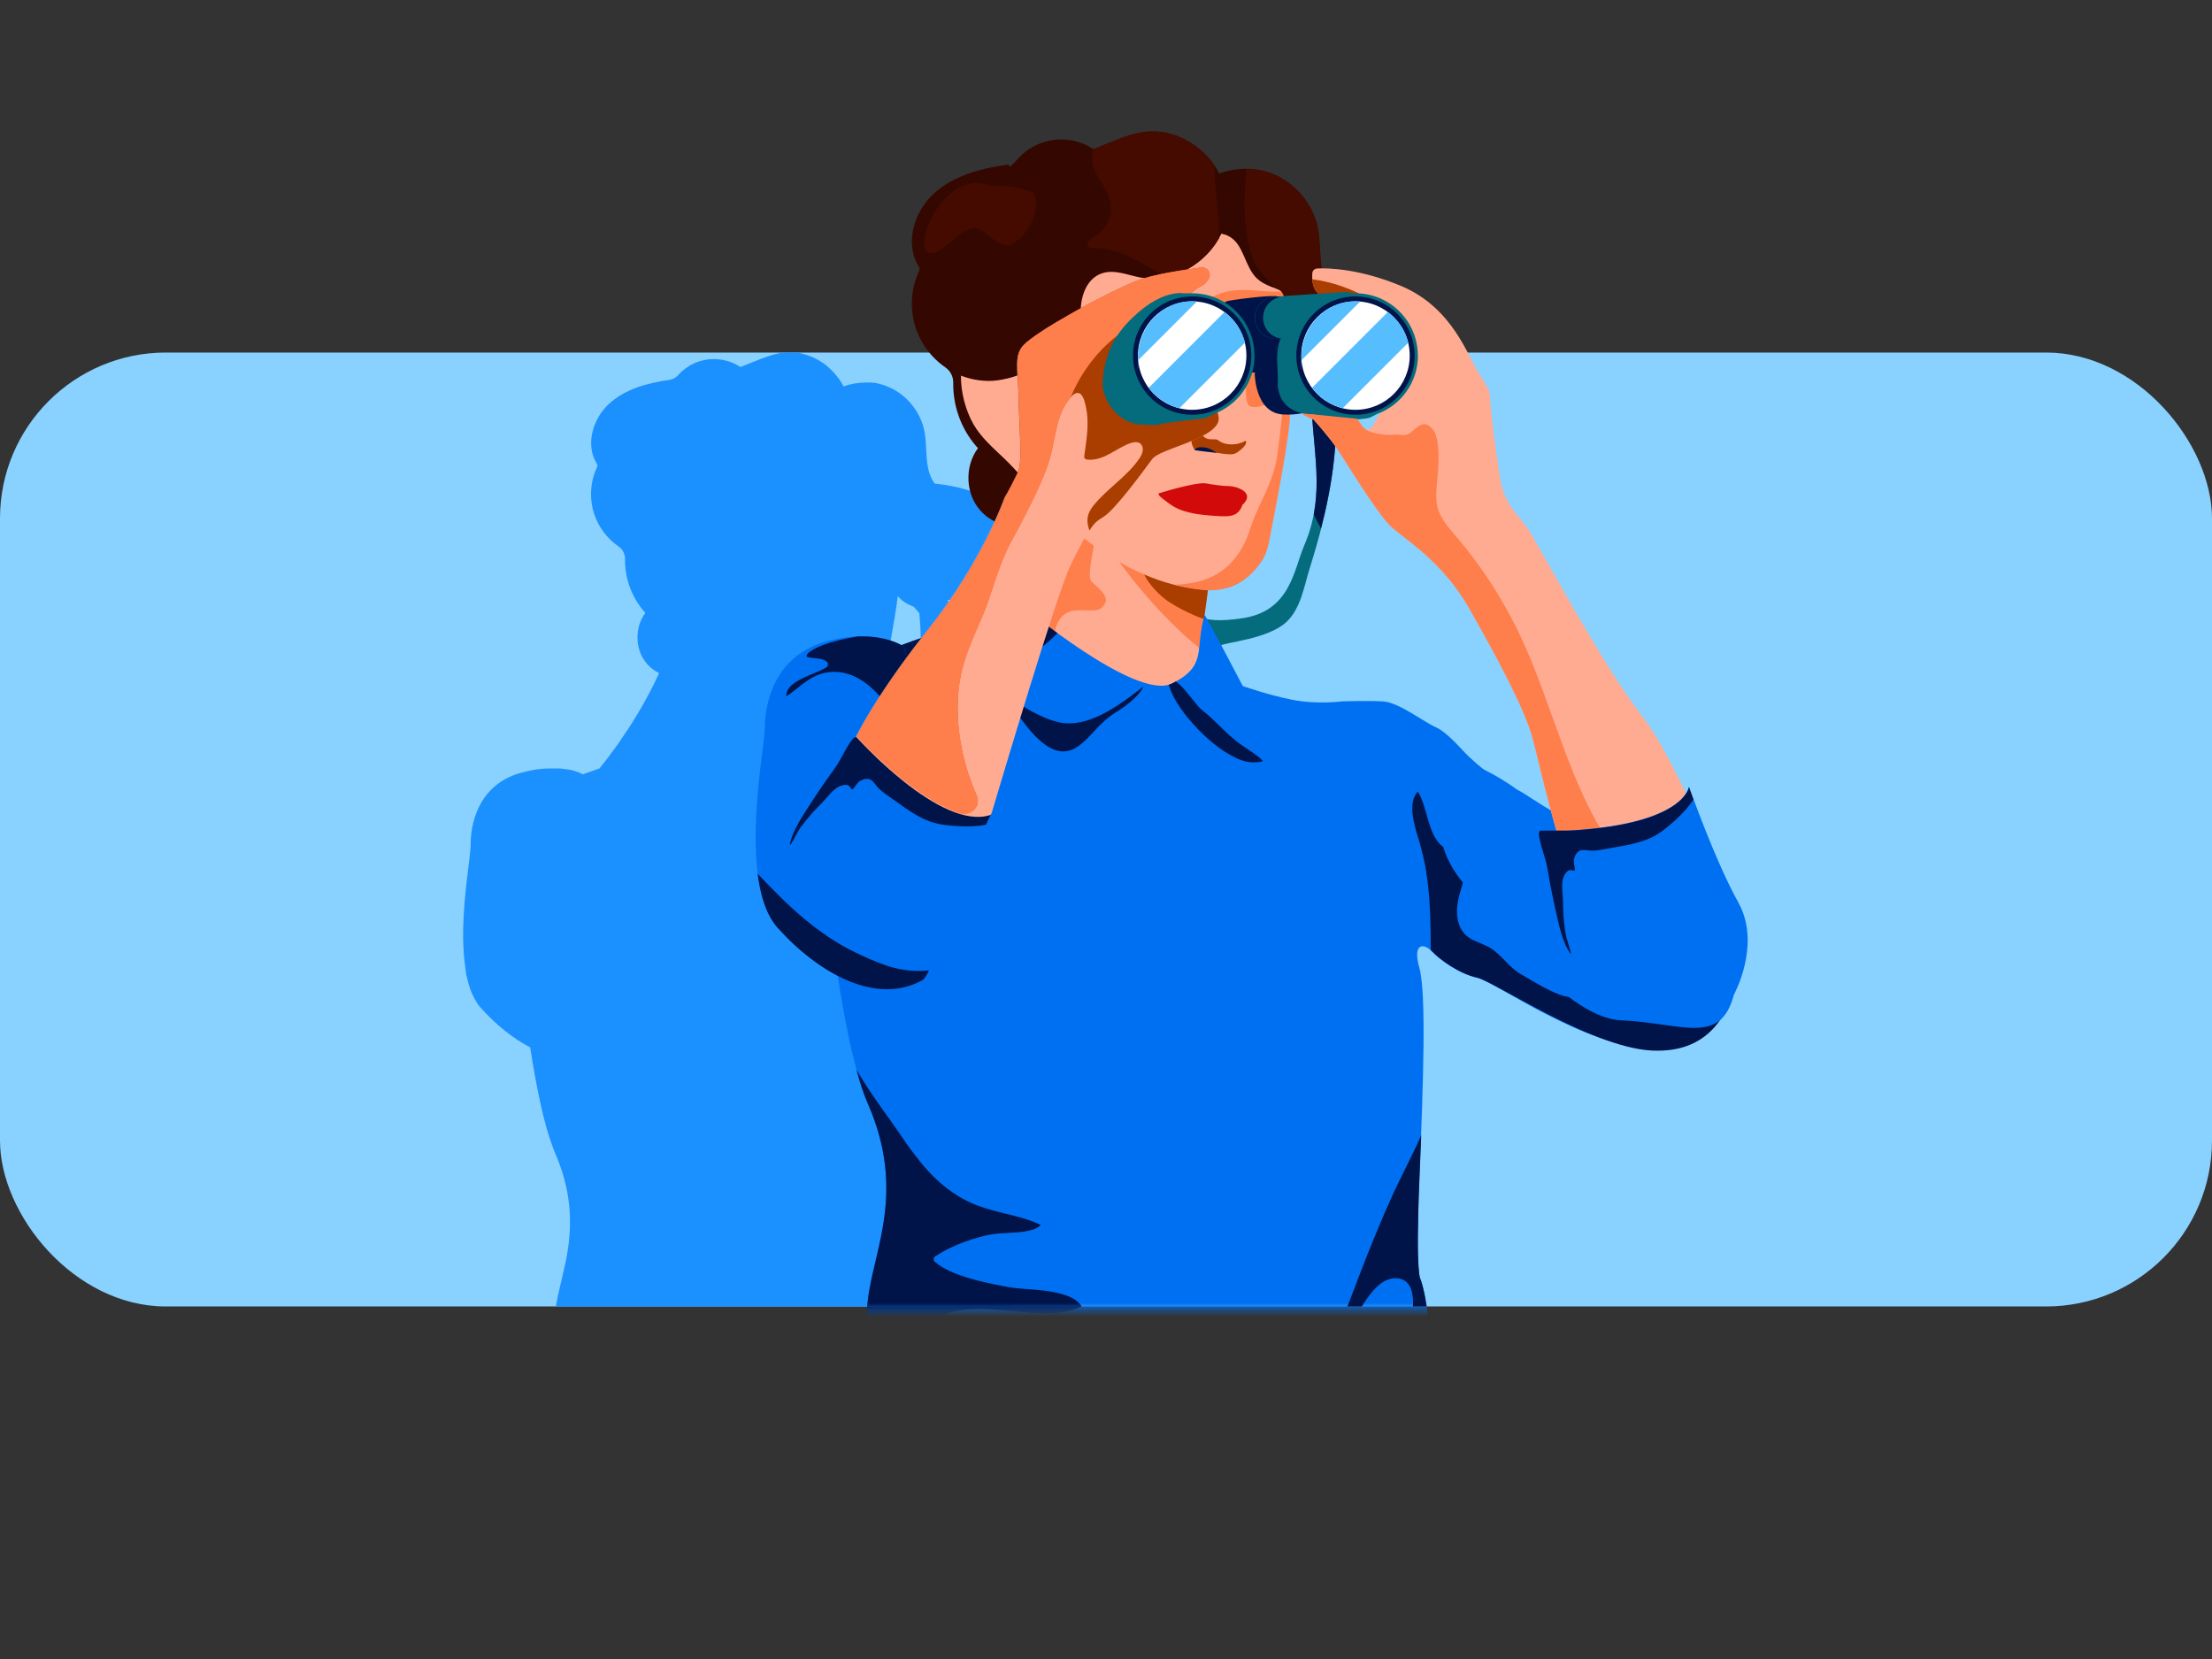 <svg width="320" height="240" viewBox="0 0 320 240" fill="none" xmlns="http://www.w3.org/2000/svg">
<rect x="0" y="0" width="320" height="240" fill="#333333" stroke="none"/>
<rect y="51" width="320" height="138" rx="24" fill="#89D1FF"/>
<path fill-rule="evenodd" clip-rule="evenodd" d="M146.766 189H80.416C80.486 188.574 80.571 188.141 80.665 187.703C80.696 187.563 80.728 187.408 80.759 187.252L80.759 187.252C80.823 186.941 80.897 186.624 80.974 186.303C81.027 186.077 81.081 185.849 81.132 185.618C81.148 185.54 81.167 185.463 81.186 185.385C81.206 185.307 81.225 185.229 81.241 185.151C81.272 185.105 81.272 185.058 81.272 185.011C81.288 184.934 81.307 184.852 81.326 184.77C81.346 184.689 81.365 184.607 81.381 184.529C81.397 184.451 81.416 184.374 81.435 184.296C81.455 184.218 81.474 184.14 81.49 184.062C81.552 183.798 81.614 183.519 81.676 183.239L81.677 183.238L81.677 183.238C81.739 182.973 81.801 182.709 81.848 182.445C81.957 181.916 82.066 181.371 82.143 180.811L82.237 180.111C82.242 180.067 82.249 180.025 82.257 179.984C82.27 179.908 82.283 179.834 82.283 179.753C82.377 178.913 82.454 178.042 82.454 177.155C82.47 176.253 82.439 175.335 82.346 174.37C82.252 173.561 82.128 172.706 81.941 171.834C81.599 170.232 81.07 168.536 80.276 166.747C80.237 166.668 80.204 166.589 80.169 166.507C80.149 166.459 80.128 166.41 80.105 166.358V166.296C80.043 166.156 79.981 166.016 79.934 165.876V165.845C78.658 162.5 77.6 157.288 76.698 151.516C74.131 150.194 71.673 148.156 69.588 145.838L69.355 145.558C69.34 145.542 69.328 145.527 69.316 145.511C69.305 145.496 69.293 145.48 69.277 145.465C69.233 145.42 69.197 145.369 69.163 145.32C69.149 145.3 69.135 145.28 69.122 145.262C69.106 145.239 69.094 145.22 69.083 145.2C69.071 145.181 69.059 145.161 69.044 145.138C69.013 145.06 68.966 144.998 68.919 144.936L68.919 144.936C68.901 144.917 68.888 144.892 68.873 144.865C68.864 144.848 68.854 144.83 68.842 144.811C68.795 144.749 68.748 144.671 68.717 144.609C68.702 144.586 68.69 144.562 68.678 144.539C68.667 144.516 68.655 144.492 68.639 144.469C68.624 144.43 68.605 144.395 68.585 144.36C68.566 144.325 68.546 144.29 68.531 144.251C68.524 144.232 68.513 144.214 68.502 144.195C68.485 144.167 68.468 144.139 68.468 144.111C68.453 144.072 68.433 144.033 68.414 143.994C68.394 143.955 68.375 143.917 68.359 143.878C68.328 143.847 68.297 143.8 68.297 143.753C68.282 143.707 68.262 143.664 68.243 143.621C68.223 143.578 68.204 143.535 68.188 143.489C68.185 143.481 68.18 143.473 68.175 143.465C68.16 143.436 68.142 143.404 68.142 143.38C68.118 143.318 68.095 143.259 68.072 143.201C68.048 143.143 68.025 143.084 68.002 143.022V142.991C67.908 142.726 67.815 142.446 67.737 142.166V142.089C67.706 141.98 67.675 141.871 67.644 141.746C67.613 141.715 67.613 141.669 67.613 141.637C67.597 141.583 67.585 141.529 67.574 141.474C67.562 141.42 67.55 141.365 67.535 141.311C67.504 141.28 67.504 141.233 67.504 141.202C67.497 141.18 67.49 141.157 67.483 141.133C67.456 141.043 67.426 140.946 67.426 140.86V140.751C67.42 140.7 67.408 140.652 67.397 140.604C67.38 140.535 67.364 140.466 67.364 140.393V140.299C67.358 140.252 67.347 140.204 67.337 140.156C67.319 140.077 67.302 139.997 67.302 139.911V139.848C66.594 134.974 67.292 129.275 67.756 125.491C67.945 123.949 68.095 122.725 68.095 122.004C68.095 119.515 68.997 113.696 75.142 111.861C76.745 111.394 78.161 111.176 79.374 111.176H81.085C81.148 111.207 81.21 111.207 81.272 111.207H81.35C81.41 111.214 81.465 111.226 81.518 111.238C81.587 111.254 81.653 111.269 81.723 111.269H81.832C81.894 111.3 81.941 111.3 82.003 111.3H82.097C82.128 111.3 82.155 111.308 82.182 111.316C82.209 111.324 82.237 111.332 82.268 111.332H82.314C82.423 111.347 82.532 111.378 82.641 111.409H82.719C82.734 111.415 82.75 111.422 82.766 111.428C82.797 111.442 82.828 111.456 82.859 111.456C82.89 111.487 82.906 111.487 82.937 111.487C82.952 111.492 82.968 111.499 82.983 111.506C83.014 111.52 83.046 111.534 83.077 111.534H83.123C83.162 111.549 83.205 111.565 83.248 111.581C83.291 111.596 83.333 111.612 83.372 111.627H83.435C83.442 111.631 83.45 111.635 83.459 111.64C83.487 111.656 83.52 111.674 83.543 111.674C83.559 111.705 83.606 111.705 83.606 111.705C83.626 111.712 83.644 111.722 83.659 111.73C83.68 111.742 83.697 111.752 83.715 111.752H83.761C83.787 111.765 83.813 111.775 83.838 111.785C83.873 111.798 83.905 111.811 83.932 111.829C83.963 111.861 83.963 111.861 83.995 111.861C84.01 111.861 84.022 111.868 84.034 111.876C84.045 111.884 84.057 111.892 84.072 111.892C84.103 111.923 84.135 111.923 84.135 111.923C84.15 111.954 84.197 111.954 84.197 111.954C84.228 111.985 84.228 111.985 84.259 111.985C84.29 111.985 84.337 112.016 84.337 112.016C84.966 111.782 85.606 111.557 86.24 111.334C86.404 111.276 86.569 111.218 86.733 111.16C86.982 110.849 87.231 110.538 87.48 110.211C87.581 110.079 87.682 109.951 87.783 109.823C87.884 109.694 87.985 109.566 88.086 109.434C88.108 109.391 88.137 109.355 88.168 109.317C88.182 109.3 88.196 109.282 88.211 109.262V109.231C88.281 109.138 88.355 109.041 88.428 108.944C88.502 108.846 88.576 108.749 88.646 108.656C88.693 108.609 88.724 108.562 88.755 108.516C88.771 108.485 88.802 108.453 88.802 108.453C88.872 108.36 88.942 108.263 89.012 108.166C89.082 108.068 89.152 107.971 89.222 107.878C89.237 107.855 89.257 107.827 89.276 107.8C89.296 107.773 89.315 107.746 89.331 107.722C89.486 107.52 89.626 107.318 89.766 107.116C89.773 107.103 89.784 107.091 89.795 107.078C89.812 107.06 89.829 107.041 89.829 107.022V106.991C89.899 106.882 89.973 106.777 90.046 106.672C90.12 106.567 90.194 106.462 90.264 106.353C90.27 106.341 90.279 106.331 90.287 106.322C90.299 106.307 90.311 106.294 90.311 106.275C90.466 106.058 90.622 105.824 90.762 105.606C90.793 105.606 90.793 105.575 90.793 105.575C90.871 105.459 90.945 105.342 91.019 105.225C91.093 105.109 91.167 104.992 91.244 104.875C91.305 104.778 91.366 104.683 91.426 104.59C91.519 104.444 91.61 104.302 91.695 104.16C91.797 103.996 91.898 103.829 91.999 103.662C92.1 103.495 92.201 103.327 92.302 103.164C92.38 103.008 92.473 102.853 92.567 102.697C92.582 102.682 92.613 102.635 92.613 102.635C92.987 101.997 93.329 101.39 93.64 100.799C94.356 99.492 94.916 98.326 95.352 97.377C94.543 96.972 93.827 96.381 93.298 95.65C91.836 93.627 91.867 90.656 93.36 88.665C91.711 86.86 90.669 84.48 90.466 82.022C90.42 81.632 90.42 81.555 90.42 80.839C90.42 80.124 90.078 79.454 89.486 79.05C87.075 77.385 85.504 74.616 85.504 71.474C85.504 70.089 85.815 68.782 86.359 67.615C86.453 67.429 86.437 67.226 86.328 67.055C84.648 64.348 85.753 60.583 88.102 58.421C90.451 56.258 93.702 55.403 96.861 54.952C97.312 54.874 97.747 54.672 98.058 54.314C99.334 52.867 101.201 51.949 103.286 51.949C104.702 51.949 106.008 52.369 107.113 53.1C107.657 52.897 108.193 52.677 108.727 52.458C109.216 52.257 109.703 52.057 110.193 51.871C110.291 51.847 110.379 51.813 110.472 51.777C110.498 51.767 110.524 51.757 110.551 51.747C110.582 51.716 110.598 51.716 110.629 51.716C110.683 51.7 110.734 51.681 110.784 51.661C110.835 51.642 110.886 51.622 110.94 51.607C110.971 51.576 111.018 51.576 111.049 51.576L111.329 51.482C111.345 51.477 111.36 51.47 111.376 51.463C111.407 51.449 111.438 51.436 111.469 51.436C111.483 51.43 111.498 51.424 111.513 51.417C111.58 51.389 111.654 51.358 111.718 51.358C111.741 51.352 111.761 51.344 111.782 51.337C111.816 51.324 111.85 51.311 111.889 51.311C111.9 51.307 111.911 51.302 111.922 51.298C111.985 51.272 112.04 51.249 112.107 51.249C112.125 51.244 112.144 51.239 112.164 51.233C112.213 51.218 112.265 51.202 112.309 51.202C112.33 51.197 112.351 51.19 112.371 51.183C112.413 51.169 112.454 51.156 112.496 51.156C112.529 51.15 112.56 51.142 112.591 51.135C112.647 51.122 112.7 51.109 112.76 51.109C112.807 51.078 112.854 51.078 112.9 51.078C112.949 51.072 112.996 51.065 113.043 51.058C113.129 51.044 113.214 51.031 113.305 51.031C113.398 51 113.507 51 113.616 51H115.343C115.405 51.031 115.467 51.031 115.529 51.031C115.561 51.062 115.607 51.062 115.654 51.062C115.675 51.067 115.695 51.074 115.716 51.081C115.758 51.095 115.799 51.109 115.841 51.109C115.887 51.14 115.918 51.14 115.965 51.14C116.012 51.154 116.056 51.164 116.099 51.174C116.155 51.188 116.208 51.2 116.261 51.218C116.276 51.223 116.292 51.23 116.307 51.237C116.338 51.251 116.37 51.264 116.401 51.264C116.463 51.28 116.51 51.296 116.556 51.311C116.569 51.315 116.583 51.321 116.598 51.327C116.636 51.342 116.678 51.358 116.712 51.358C116.727 51.363 116.743 51.37 116.759 51.377C116.79 51.391 116.821 51.404 116.852 51.404C116.878 51.411 116.901 51.423 116.924 51.434C116.956 51.451 116.987 51.467 117.023 51.467C117.041 51.473 117.056 51.481 117.071 51.488C117.095 51.501 117.118 51.513 117.147 51.513C117.173 51.52 117.197 51.532 117.219 51.543C117.251 51.56 117.282 51.576 117.319 51.576C117.337 51.582 117.355 51.59 117.373 51.598C117.4 51.611 117.424 51.622 117.443 51.622C117.474 51.638 117.501 51.65 117.529 51.661C117.556 51.673 117.583 51.684 117.614 51.7C117.661 51.716 117.661 51.716 117.723 51.747L117.723 51.747L117.91 51.84C117.925 51.856 117.956 51.887 117.988 51.887C118.065 51.933 118.128 51.965 118.19 51.996H118.221C118.563 52.182 118.874 52.385 119.185 52.602C119.224 52.626 119.259 52.653 119.294 52.68C119.329 52.707 119.364 52.735 119.403 52.758L119.434 52.789C119.453 52.803 119.472 52.816 119.492 52.83C119.541 52.864 119.593 52.901 119.637 52.945L119.668 52.976C119.692 53 119.719 53.022 119.746 53.045C119.789 53.079 119.832 53.115 119.87 53.163C119.901 53.194 119.936 53.225 119.971 53.256C120.006 53.287 120.041 53.318 120.072 53.349C120.586 53.831 121.037 54.345 121.441 54.92C121.659 55.232 121.861 55.558 122.032 55.901C123.059 55.527 124.164 55.34 125.253 55.34H126.046C126.14 55.372 126.217 55.372 126.311 55.372H126.435C126.474 55.372 126.513 55.379 126.552 55.387C126.591 55.395 126.63 55.403 126.669 55.403C126.715 55.434 126.762 55.434 126.809 55.434C126.837 55.44 126.863 55.447 126.888 55.455C126.933 55.468 126.977 55.48 127.026 55.48C127.049 55.486 127.07 55.494 127.09 55.502C127.125 55.515 127.158 55.527 127.198 55.527C127.218 55.532 127.239 55.539 127.26 55.546C127.301 55.56 127.343 55.574 127.384 55.574C127.416 55.58 127.446 55.592 127.475 55.604C127.516 55.62 127.556 55.636 127.602 55.636C127.618 55.641 127.633 55.648 127.649 55.655C127.68 55.669 127.711 55.683 127.742 55.683C127.804 55.706 127.863 55.726 127.921 55.745C127.979 55.764 128.038 55.784 128.1 55.807C130.962 56.834 133.187 59.463 133.747 62.466C133.898 63.285 133.943 64.151 133.988 65.015C134.083 66.826 134.177 68.627 135.241 69.965C137.123 70.136 139.83 70.633 143.019 71.971C143.027 71.975 143.035 71.98 143.044 71.984C143.072 72 143.105 72.018 143.128 72.018H143.175C146.893 72.22 149.958 75.145 150.347 78.832C150.748 79.535 151.082 80.198 151.376 80.779C151.686 81.394 151.95 81.918 152.198 82.302C153.49 84.293 153.49 84.557 153.49 84.557C153.692 87.591 154.236 91.418 154.734 94.716C155.1 97.14 156.121 98.379 157.112 99.582C157.47 100.016 157.824 100.445 158.141 100.924C158.482 101.431 159.329 102.928 160.472 104.95C163.395 110.12 168.257 118.719 171.567 122.969C176.188 128.88 181.897 143.987 182.893 147.098C183.749 149.743 184.682 153.632 181.197 156.588C181.104 156.681 181.011 156.759 180.902 156.837C180.847 156.876 180.797 156.915 180.746 156.954C180.696 156.993 180.645 157.031 180.591 157.07H180.559C180.505 157.109 180.451 157.144 180.396 157.179C180.342 157.214 180.287 157.249 180.233 157.288C180.202 157.319 180.171 157.319 180.171 157.319C180.062 157.397 179.953 157.459 179.844 157.522H179.813C179.75 157.553 179.692 157.588 179.634 157.623C179.575 157.658 179.517 157.693 179.455 157.724L179.688 158.019L179.657 158.237C179.642 158.253 179.61 158.284 179.579 158.284L179.579 158.284C179.533 158.315 179.486 158.346 179.424 158.377C179.439 158.626 179.439 158.859 179.393 159.077V159.155V159.217V159.28C179.362 159.295 179.362 159.342 179.362 159.342C179.33 159.373 179.33 159.404 179.33 159.404C179.299 159.435 179.299 159.466 179.299 159.466C179.299 159.497 179.268 159.528 179.268 159.528L179.222 159.575L179.175 159.622L179.128 159.668C178.957 159.84 178.693 159.98 178.319 160.104C178.272 160.135 178.241 160.135 178.195 160.135C178.148 160.166 178.117 160.166 178.07 160.166H178.039C177.992 160.197 177.961 160.197 177.915 160.197H177.884C177.837 160.229 177.806 160.229 177.759 160.229H177.728C177.697 160.26 177.65 160.26 177.604 160.26H175.317C175.037 160.291 174.741 160.291 174.414 160.291C169.305 160.369 161.771 156.233 157.037 153.635C156.135 153.14 155.334 152.7 154.672 152.356C154.641 152.341 154.606 152.321 154.571 152.302C154.536 152.283 154.501 152.263 154.47 152.248C154.446 152.232 154.419 152.22 154.392 152.209C154.365 152.197 154.337 152.185 154.314 152.17C154.299 152.139 154.267 152.139 154.267 152.139C154.244 152.123 154.217 152.111 154.19 152.1C154.162 152.088 154.135 152.076 154.112 152.061H154.065C154.055 152.054 154.046 152.048 154.038 152.042C154.005 152.018 153.978 151.999 153.941 151.999C153.925 151.968 153.878 151.968 153.878 151.968C153.847 151.936 153.832 151.936 153.801 151.936C153.77 151.921 153.723 151.89 153.692 151.89H153.661C153.63 151.859 153.583 151.828 153.536 151.828H153.505C153.487 151.821 153.468 151.813 153.451 151.805C153.424 151.792 153.399 151.781 153.381 151.781C153.363 151.775 153.348 151.767 153.333 151.759C153.308 151.746 153.285 151.734 153.256 151.734H153.225C153.212 151.729 153.199 151.723 153.186 151.718C153.126 151.693 153.074 151.672 153.023 151.672C152.587 151.579 152.136 151.423 151.685 151.236C151.452 151.143 151.218 151.034 151 150.925C150.938 150.894 150.872 150.859 150.806 150.824C150.74 150.789 150.674 150.754 150.611 150.723L150.611 150.723C150.238 150.505 149.865 150.287 149.522 150.054L149.196 149.821C148.542 149.354 148.013 148.887 147.671 148.529C147.639 148.487 147.601 148.452 147.564 148.419C147.547 148.404 147.531 148.389 147.516 148.374C146.613 147.565 145.384 147.611 146.178 150.458C146.909 153.119 146.722 161.598 146.333 171.601V171.663C146.328 171.803 146.321 171.943 146.314 172.083C146.3 172.363 146.286 172.643 146.286 172.923V172.986C146.281 173.12 146.274 173.255 146.267 173.39C146.254 173.66 146.24 173.929 146.24 174.199V174.37C146.235 174.505 146.228 174.64 146.221 174.775C146.207 175.044 146.193 175.314 146.193 175.584V175.63C146.115 177.653 146.069 179.317 146.038 180.702V183.02C146.053 187.407 146.38 187.516 146.38 187.516C146.393 187.555 146.403 187.591 146.413 187.626C146.427 187.674 146.439 187.72 146.458 187.765V187.812C146.464 187.836 146.474 187.861 146.485 187.888C146.502 187.931 146.52 187.976 146.52 188.014V188.092C146.524 188.103 146.528 188.115 146.533 188.127C146.548 188.168 146.567 188.215 146.567 188.263C146.598 188.294 146.598 188.325 146.598 188.356C146.603 188.379 146.611 188.4 146.619 188.42C146.632 188.455 146.644 188.488 146.644 188.527C146.675 188.559 146.675 188.605 146.675 188.636C146.681 188.659 146.689 188.68 146.697 188.7C146.71 188.735 146.722 188.768 146.722 188.807C146.753 188.854 146.753 188.885 146.753 188.932C146.753 188.952 146.759 188.976 146.766 189ZM139.239 89.365C139.535 89.551 139.815 89.567 140.064 89.489H140.095L140.25 89.52C140.468 89.458 140.67 89.302 140.872 89.131C140.904 89.1 140.95 89.053 140.95 88.96V87.7V87.249C139.869 87.209 138.642 87.024 137.583 86.865C137.393 86.836 137.208 86.808 137.03 86.782C137.152 86.923 137.269 87.064 137.38 87.199C137.452 87.286 137.522 87.371 137.59 87.451C137.653 87.535 137.715 87.612 137.775 87.686C137.849 87.777 137.919 87.863 137.979 87.949C138.29 88.353 138.477 88.618 138.477 88.618C138.492 88.641 138.512 88.665 138.531 88.688C138.551 88.711 138.57 88.734 138.586 88.758C138.617 88.758 138.617 88.789 138.617 88.789C138.632 88.82 138.663 88.851 138.694 88.882L138.726 88.913L138.726 88.914C138.803 88.991 138.881 89.069 138.943 89.147C138.959 89.162 138.974 89.174 138.99 89.186C139.006 89.197 139.021 89.209 139.037 89.225C139.068 89.248 139.103 89.271 139.138 89.294C139.173 89.318 139.208 89.341 139.239 89.365ZM120.243 108.298C120.321 108.407 120.415 108.562 120.523 108.765L120.352 108.796L120.15 108.765C120.835 108.874 121.892 109.029 124.319 108.671C129.007 108 130.125 104.646 131.059 101.845C131.272 101.206 131.475 100.596 131.709 100.052C132.269 98.761 132.627 97.517 132.86 96.303C133.358 93.705 133.218 91.247 133 88.696C132.518 88.151 132.176 87.762 132.176 87.762C132.176 87.762 130.729 87.295 129.873 86.237C129.671 87.98 129.267 90.36 128.816 92.849C128.784 92.912 128.784 92.974 128.784 93.036C128.753 93.192 128.726 93.343 128.699 93.495C128.672 93.647 128.644 93.798 128.613 93.954C128.582 94.016 128.582 94.078 128.582 94.141V94.141C128.551 94.288 128.524 94.436 128.497 94.584C128.469 94.732 128.442 94.88 128.411 95.028C128.411 95.059 128.403 95.09 128.395 95.121C128.388 95.152 128.38 95.183 128.38 95.214C128.349 95.362 128.322 95.514 128.294 95.665C128.267 95.817 128.24 95.969 128.209 96.117C128.17 96.303 128.135 96.494 128.1 96.684C128.065 96.875 128.03 97.066 127.991 97.252L127.898 97.766C127.813 98.181 127.733 98.586 127.656 98.979C127.606 99.233 127.558 99.482 127.509 99.726C127.502 99.766 127.49 99.805 127.478 99.844C127.462 99.896 127.446 99.946 127.446 99.99V100.068C127.441 100.091 127.433 100.112 127.425 100.132C127.412 100.167 127.4 100.2 127.4 100.239C127.369 100.255 127.369 100.286 127.369 100.317V100.395C127.338 100.426 127.338 100.457 127.338 100.488C127.306 100.519 127.306 100.535 127.306 100.566V100.613C127.3 100.637 127.29 100.658 127.279 100.68C127.262 100.715 127.244 100.751 127.244 100.799L127.151 101.033V101.064L127.058 101.25V101.297C127.052 101.307 127.045 101.318 127.039 101.328C127.025 101.349 127.011 101.37 127.011 101.39L126.964 101.484V101.515C126.762 101.888 126.513 102.231 126.249 102.542C126.202 102.588 126.159 102.635 126.116 102.682C126.074 102.728 126.031 102.775 125.984 102.822C125.891 102.915 125.797 103.008 125.704 103.086C125.688 103.102 125.669 103.117 125.65 103.133C125.63 103.148 125.611 103.164 125.595 103.18C124.055 104.953 122.032 105.249 121.021 105.28H120.85C120.695 105.311 120.617 105.311 120.617 105.311H120.368V105.466V105.7V105.887V106.431C120.368 106.478 120.36 106.528 120.352 106.579C120.344 106.629 120.337 106.68 120.337 106.727V107.458C120.306 107.66 120.274 107.878 120.243 108.096V108.298ZM130.678 118.325C127.795 117.748 124.817 116.683 124.817 116.683C124.817 116.683 123.479 114.163 122.235 111.845C122.33 111.745 122.843 111.643 123.576 111.496C125.354 111.14 128.429 110.526 129.982 109.06C131.339 107.789 131.855 105.892 132.36 104.036C132.491 103.552 132.622 103.071 132.767 102.604C133.249 101.064 133.701 99.508 134.105 97.937C134.276 97.283 134.432 96.63 134.587 95.977V95.93C134.727 95.292 134.867 94.654 134.992 94.001V93.907C135.116 93.269 135.225 92.647 135.319 92.009V91.885C135.35 91.698 135.381 91.496 135.396 91.309C135.44 91.377 135.49 91.455 135.547 91.543C135.634 91.675 135.735 91.831 135.847 92.009L135.89 92.075C136.021 92.28 136.176 92.519 136.33 92.772L136.516 93.052C136.585 93.16 136.656 93.27 136.727 93.384C137.11 93.987 137.536 94.657 137.994 95.339C138.033 95.393 138.072 95.451 138.111 95.51C138.15 95.568 138.189 95.626 138.228 95.681L138.694 96.381C138.85 96.614 139.006 96.848 139.161 97.066C140.095 98.419 140.981 99.648 141.588 100.239C142.037 100.688 142.716 101.213 143.534 101.846L143.548 101.857C143.652 101.935 143.756 102.018 143.863 102.103C143.948 102.17 144.034 102.239 144.124 102.308C144.192 102.363 144.261 102.419 144.331 102.475C144.675 102.752 145.037 103.043 145.4 103.366C145.493 103.452 145.59 103.537 145.687 103.623C145.785 103.708 145.882 103.794 145.975 103.88L146.022 103.926C146.349 104.222 146.691 104.549 147.018 104.875C148.387 106.26 149.818 107.987 151.063 110.196C152.681 113.043 154.252 115.905 155.559 118.488C156.943 121.242 158.032 123.684 158.546 125.489C158.762 126.24 159.005 127.256 159.293 128.461C159.441 129.078 159.601 129.745 159.775 130.452C159.184 130.078 158.592 129.689 158.017 129.285C158.017 129.285 156.57 129.472 155.885 128.616C155.216 127.745 152.214 125.816 152.214 125.816C152.214 125.816 149.32 122.237 147.764 121.568C147.249 121.344 146.58 120.934 145.846 120.483C144.386 119.588 142.669 118.535 141.386 118.472C139.457 118.379 136.548 118.472 136.548 118.472C136.548 118.472 133.545 118.861 130.651 118.286L130.678 118.325Z" fill="#1B90FF"/>
<path d="M193.061 56.818C192.956 55.77 192.782 54.652 192.101 53.848C191.419 53.045 190.057 52.713 189.306 53.429L189.812 54.023C189.079 63.455 192.398 70.25 188.66 78.949C187.14 82.512 186.668 88.434 179.681 89.447C173.812 90.303 174.511 88.783 172.275 89.901C171.839 90.111 171.419 90.442 171.28 90.897C171.087 91.473 171.384 92.102 171.751 92.608C173.428 94.914 174.721 95.421 176.677 93.359C177.079 92.94 183.437 92.486 186.109 89.971C188.188 88.014 188.642 84.853 189.498 82.111C192.066 73.936 193.935 65.359 193.079 56.818H193.061Z" fill="#046C7C"/>
<path d="M190.039 74.392C190.214 74.759 190.389 75.108 190.581 75.475C190.756 75.807 190.93 76.121 191.105 76.453C192.764 70.025 193.725 63.422 193.061 56.837C192.956 55.789 192.782 54.671 192.101 53.868C191.419 53.065 190.057 52.733 189.306 53.449L189.812 54.043C189.218 61.763 191.315 67.719 190.057 74.392H190.039Z" fill="#00144A"/>
<path d="M184.712 34.916C182.476 28.191 173.166 21.955 165.969 26.2C158.948 30.34 148.328 31.562 146.738 52.628C146.633 52.925 146.528 53.239 146.459 53.536C145.935 52.016 144.24 48.226 140.624 50.13C136.153 52.488 140.397 62.27 142.983 64.156C143.611 64.61 144.852 66.078 146.581 68.034C146.808 74.182 147.017 79.475 147.017 79.475L148.415 98.06C148.415 98.06 166.948 106.794 169.55 106.794C172.153 106.794 174.546 86.776 174.721 85.344H175.035C175.035 85.344 175.21 85.344 175.507 85.274C176.747 85.239 179.21 84.89 181.079 82.724C182.214 81.728 183.157 80.366 183.524 78.514C184.694 72.505 186.476 63.422 186.581 60.121C186.703 56.82 186.93 41.623 184.694 34.898H184.712V34.916Z" fill="#FFAB92"/>
<path d="M156.328 101.517C155.245 99.91 154.284 98.233 153.533 96.434C152.939 95.002 152.45 93.412 152.555 91.84C152.659 90.338 153.463 88.748 155.052 88.399C156.1 88.154 157.166 88.364 158.214 88.294C158.598 88.294 159.035 88.207 159.332 87.962C159.699 87.665 160.048 87.159 159.978 86.652C159.908 86.181 159.559 85.744 159.245 85.412C158.843 84.958 158.371 84.574 157.935 84.154C156.887 83.124 159.21 76.958 158.197 75.892C156.17 73.727 153.76 75.823 152.1 73.36C151.314 72.207 147.786 71.718 147.018 70.565C146.895 70.39 146.773 70.198 146.651 70.023C146.843 75.281 147.018 79.491 147.018 79.491L148.415 98.076C148.415 98.076 152.135 99.84 156.485 101.761C156.432 101.674 156.38 101.604 156.31 101.517H156.328Z" fill="#FF7F4C"/>
<path d="M184.712 34.916C182.476 28.191 173.166 21.955 165.97 26.2C158.948 30.34 148.328 31.562 146.738 52.628C146.633 52.925 146.528 53.239 146.459 53.536C145.935 52.016 144.24 48.226 140.625 50.13C137.969 51.527 138.79 56.348 140.1 59.772C143.769 61.641 146.616 63.51 149.585 66.357C152.625 69.257 155.384 72.436 158.092 75.65C158.162 75.737 158.197 75.807 158.214 75.894C159.873 78.479 161.638 81.012 163.542 83.44C166.511 87.195 169.795 90.741 173.515 93.763C174.197 89.606 174.668 85.938 174.738 85.361H175.052C175.052 85.361 175.227 85.361 175.524 85.291C176.764 85.257 179.227 84.907 181.096 82.741C182.232 81.746 183.175 80.383 183.542 78.532C184.712 72.523 186.494 63.44 186.598 60.139C186.721 56.837 186.948 41.641 184.712 34.916Z" fill="#FF7F4C"/>
<path d="M182.214 79.44C180.363 78.969 178.389 78.916 176.485 78.986C172.607 79.108 168.625 79.929 165.218 81.851C165.288 83.004 166.022 84.087 166.756 84.942C167.489 85.816 168.345 86.602 169.323 87.213C170.424 87.894 171.576 88.506 172.764 89.012C173.218 89.204 173.69 89.397 174.179 89.554C174.494 87.353 174.703 85.746 174.738 85.379H175.052C175.052 85.379 175.227 85.379 175.524 85.309C176.764 85.274 179.227 84.925 181.096 82.759C181.969 81.99 182.721 81.012 183.192 79.755C182.878 79.65 182.563 79.545 182.232 79.458V79.423L182.214 79.44Z" fill="#A93E00"/>
<mask id="mask0_4413_116453" style="mask-type:alpha" maskUnits="userSpaceOnUse" x="109" y="51" width="144" height="139">
<rect x="109.358" y="51.398" width="143" height="138" fill="#89D1FF"/>
</mask>
<g mask="url(#mask0_4413_116453)">
<path d="M147.821 87.598C147.821 87.598 116.275 96.873 116.817 100.576C117.341 104.279 119.996 146.951 125.568 159.668C131.14 172.384 126.371 180.873 125.568 188.017C124.764 195.179 124.031 203.982 125.882 205.1L207.087 205.065C207.087 205.065 207.559 191.196 205.515 185.1C205.515 185.1 204.729 184.855 205.323 170.637C205.917 156.419 206.354 143.65 205.323 139.982C204.293 136.314 206.039 136.454 207.14 137.641C208.24 138.812 211.035 140.873 213.673 141.449C216.31 142.043 229.441 151.535 238.245 151.396C247.048 151.256 245.061 149.956 246.232 146.375C247.402 142.777 229.219 119.895 229.219 119.895C229.219 119.895 225.428 118.026 221.795 115.65C218.162 113.275 220.048 114.742 219.088 114.567C218.127 114.392 218.039 114.253 217.673 113.799C217.306 113.344 216.24 112.506 215.28 111.807C214.319 111.109 212.712 109.764 211.612 108.558C210.511 107.353 208.852 105.694 207.786 105.24C205.9 104.419 202.371 101.589 200.031 101.467C197.69 101.344 194.144 101.467 194.144 101.467C194.144 101.467 190.494 101.938 186.965 101.24C183.437 100.541 179.786 99.248 179.786 99.248C179.786 99.248 174.843 89.799 174.267 88.96C172.799 94.008 174.738 96.296 169.55 98.882C164.38 101.467 147.821 87.598 147.821 87.598Z" fill="#0070F2"/>
</g>
<path d="M118.79 121.868C120.1 117.799 122.022 113.921 124.642 110.532C126.092 108.646 127.734 106.916 129.55 105.397C131.559 103.702 133.742 102.323 136.048 101.1C138.494 99.807 141.009 98.689 143.507 97.519C145.865 96.419 148.293 95.353 150.406 93.834C151.349 93.152 152.188 92.401 152.974 91.598C149.97 89.414 147.821 87.598 147.821 87.598C147.821 87.598 116.275 96.873 116.817 100.576C117.044 102.183 117.673 111.178 118.773 121.851H118.79V121.868Z" fill="#00144A"/>
<mask id="mask1_4413_116453" style="mask-type:alpha" maskUnits="userSpaceOnUse" x="123" y="152" width="38" height="38">
<rect x="123.358" y="152.398" width="37" height="37" fill="#89D1FF"/>
</mask>
<g mask="url(#mask1_4413_116453)">
<path d="M135.332 181.729C136.677 180.838 138.144 180.157 139.646 179.615C140.817 179.196 142.039 178.829 143.262 178.602C144.24 178.428 145.236 178.393 146.232 178.34C147.192 178.288 148.188 178.218 149.114 177.973C149.69 177.816 150.197 177.607 150.546 177.205C148.921 176.419 147.157 175.982 145.411 175.563C143.472 175.091 141.55 174.585 139.769 173.676C137.026 172.279 134.773 170.183 132.887 167.773C131 165.362 131.07 165.292 130.179 164.035C129.271 162.725 128.345 161.432 127.419 160.139C126.179 158.375 124.956 156.576 123.873 154.707C124.397 156.646 124.956 158.34 125.55 159.685C131.122 172.401 126.354 180.89 125.55 188.035C124.747 195.196 123.961 203.546 125.812 204.663C125.9 204.716 126.144 204.768 126.528 204.803C126.528 204.454 126.528 204.104 126.598 203.773C126.721 202.847 127.157 202.026 127.769 201.327C128.328 200.681 128.991 200.157 129.48 199.458C129.9 198.847 130.266 198.201 130.616 197.554C132.013 194.882 133.288 191.738 136.17 190.34C137.725 189.589 139.559 189.414 141.271 189.38C143.07 189.345 144.869 189.519 146.668 189.694C149.9 189.991 153.463 190.393 156.485 188.995C155.856 187.965 154.528 187.441 153.376 187.144C151.943 186.759 150.441 186.62 148.974 186.515C148.328 186.463 147.681 186.428 147.052 186.358C146.336 186.288 145.603 186.148 144.904 186.008C143.14 185.676 141.393 185.292 139.681 184.751C138.109 184.244 136.502 183.615 135.227 182.532C134.948 182.305 135.07 181.869 135.332 181.694V181.729Z" fill="#00144A"/>
</g>
<path d="M169.079 99.036C169.323 99.962 169.76 100.835 170.267 101.656C170.965 102.792 171.786 103.822 172.66 104.8C174.424 106.739 176.502 108.573 178.895 109.691C179.874 110.145 180.782 110.355 181.847 110.268C182.127 110.268 182.424 110.215 182.686 110.093C182.686 110.093 182.686 110.058 182.651 110.041C182.651 110.041 182.598 109.971 182.581 109.971C182.406 109.779 182.232 109.621 182.022 109.464C181.096 108.731 180.031 108.119 179.07 107.386C177.533 106.215 176.258 104.765 174.825 103.49C174.459 103.158 174.057 102.879 173.708 102.565C173.48 102.372 173.306 102.128 173.114 101.901C172.642 101.342 172.188 100.748 171.716 100.189C171.245 99.63 170.756 99.071 170.179 98.634C170.144 98.634 170.127 98.6 170.109 98.582C169.917 98.687 169.742 98.774 169.55 98.879C169.358 98.984 169.079 99.054 169.079 99.054V99.036Z" fill="#00144A"/>
<g clip-path="url(#clip0_4413_116453)">
<path d="M200.66 200.001C200.869 200.124 201.114 200.211 201.341 200.211C202.232 200.211 202.983 199.128 203.559 198.499C203.908 198.132 204.275 197.748 204.747 197.538C205.166 197.346 205.638 197.259 206.092 197.259C206.546 197.259 206.773 197.311 207.087 197.416C206.948 193.242 206.563 188.246 205.533 185.137C205.533 185.137 204.747 184.892 205.341 170.674C205.428 168.473 205.515 166.324 205.603 164.211C205.55 164.333 205.498 164.455 205.446 164.578C204.24 167.32 202.791 169.958 201.55 172.683C200.153 175.739 198.86 178.866 197.62 181.993C196.415 185.049 195.297 188.141 194.057 191.18C193.498 192.56 192.887 193.923 192.415 195.338C192.101 196.281 191.839 197.276 191.769 198.272C193.026 196.822 193.935 194.849 194.808 193.102C195.839 191.093 196.834 189.014 198.232 187.215C199.245 185.923 200.729 184.578 202.511 184.98C204.17 185.346 204.467 187.268 204.415 188.683C204.345 190.569 203.856 192.456 203.262 194.237C203.018 194.988 202.738 195.739 202.406 196.456C202.074 197.189 201.603 197.783 201.131 198.429C200.869 198.796 200.502 199.303 200.467 199.67V199.809C200.467 199.739 200.467 199.809 200.467 199.844C200.502 199.914 200.572 199.966 200.66 200.019V200.001Z" fill="#00144A"/>
</g>
<path d="M153.655 104.574C152.572 104.417 151.507 103.998 150.529 103.543C148.834 102.775 147.28 101.779 145.865 100.592C145.358 100.172 144.869 99.753 144.345 99.386C145.498 100.784 146.476 102.338 147.542 103.788C148.66 105.29 149.882 106.862 151.454 107.91C152.834 108.819 154.284 109.028 155.734 108.12C156.747 107.474 157.585 106.548 158.389 105.674C159.245 104.749 160.136 103.875 161.201 103.194C162.267 102.53 163.297 101.832 164.188 100.941C165.079 100.05 165.096 99.91 165.411 99.316C164.205 100.26 163 101.185 161.708 102.024C160.083 103.072 158.319 104.033 156.415 104.452C155.507 104.644 154.598 104.714 153.673 104.592H153.655V104.574Z" fill="#00144A"/>
<path d="M130.773 93.554C130.773 93.554 126.703 90.671 119.227 92.89C111.751 95.126 110.651 102.217 110.651 105.222C110.651 108.226 106.633 127.667 112.537 134.235C118.441 140.803 126.843 145.519 133.533 141.711C133.533 141.711 134.581 141.047 136.555 134.357C138.528 127.667 143.507 117.554 143.507 117.554C143.507 117.554 139.314 120.837 127.227 109.938L123.559 106.776C123.559 106.776 132.747 108.209 132.345 103.492C131.943 98.776 130.773 93.519 130.773 93.519V93.554Z" fill="#0070F2"/>
<path d="M123.838 106.566C123.838 106.689 123.542 106.689 123.437 106.811C122.389 108.034 121.69 109.903 120.729 111.195C119.21 113.274 117.777 115.422 116.397 117.588C115.804 118.531 115.227 119.492 114.79 120.505C114.546 121.064 114.336 121.676 114.249 122.287C114.476 122.042 114.651 121.763 114.79 121.483C115.14 120.89 115.419 120.261 115.821 119.702C116.345 118.986 116.904 118.287 117.498 117.623C118.109 116.942 118.79 116.313 119.384 115.632C119.856 115.108 120.293 114.549 120.852 114.112C121.131 113.903 121.428 113.745 121.76 113.641C122.057 113.553 122.476 113.466 122.756 113.641C123 113.763 123.035 114.007 123.21 114.182C123.262 114.235 123.21 114.252 123.332 114.182C123.524 114.042 123.664 113.798 123.804 113.606C123.978 113.379 124.153 113.152 124.397 112.994C124.834 112.732 125.463 112.523 125.952 112.802C126.441 113.082 126.721 113.676 127.122 114.06C127.699 114.601 128.363 115.073 129.009 115.51C129.655 115.946 130.284 116.418 130.93 116.872C132.066 117.658 133.253 118.374 134.546 118.846C135.943 119.335 137.411 119.457 138.878 119.527C140.135 119.58 141.411 119.562 142.633 119.3C143.14 118.217 143.472 117.571 143.472 117.571C143.472 117.571 139.28 120.855 127.192 109.955L123.838 106.566Z" fill="#00144A"/>
<path d="M132.362 103.528C131.961 98.812 130.79 93.554 130.79 93.554C130.79 93.554 128.485 91.912 124.153 92.069H124.1C124.031 92.069 123.978 92.069 123.908 92.104C123.769 92.104 123.646 92.139 123.507 92.174C123.192 92.226 122.878 92.296 122.563 92.349C121.777 92.506 121.009 92.698 120.24 92.925C119.507 93.152 118.773 93.397 118.092 93.729C117.795 93.886 117.498 94.043 117.218 94.235C117.096 94.323 117.183 94.235 117.079 94.34C117.026 94.375 116.991 94.427 116.939 94.462C116.904 94.497 116.852 94.55 116.817 94.602C116.817 94.602 116.817 94.637 116.782 94.654C116.782 94.689 116.729 94.742 116.712 94.777C116.712 94.777 116.677 94.864 116.677 94.881V94.916V94.969C116.712 94.969 116.782 95.021 116.782 95.021C116.921 95.091 117.096 95.126 117.253 95.143C117.987 95.283 118.878 95.213 119.524 95.65C119.856 95.877 119.873 96.349 119.524 96.558C119.035 96.855 118.511 97.082 117.987 97.292C116.886 97.763 115.716 98.2 114.755 98.934C114.092 99.44 113.725 100.034 113.742 100.75C115.192 99.807 116.415 98.515 117.987 97.781C119.646 97.012 121.55 97.012 123.245 97.694C124.799 98.323 126.092 99.406 127.192 100.646C128.345 101.938 129.323 103.388 130.284 104.82C130.563 105.222 130.843 105.641 131.122 106.043C131.978 105.519 132.502 104.716 132.397 103.493L132.362 103.528Z" fill="#00144A"/>
<path d="M130.249 140.207C128.747 139.928 127.332 139.386 125.935 138.792C124.502 138.181 123.087 137.5 121.742 136.731C119.175 135.247 116.817 133.412 114.633 131.421C113.533 130.426 112.485 129.378 111.437 128.312C110.895 127.753 110.371 127.194 109.83 126.635C109.76 126.548 109.673 126.478 109.603 126.391C110.004 129.587 110.878 132.434 112.537 134.268C118.441 140.836 126.843 145.552 133.533 141.744C133.533 141.744 133.83 141.552 134.406 140.382H134.319C132.956 140.539 131.594 140.469 130.249 140.207Z" fill="#00144A"/>
<path d="M146.755 52.278C146.721 52.68 146.179 52.785 146.004 52.418C145.183 50.724 143.524 48.593 140.624 50.13C136.153 52.488 140.397 62.27 142.983 64.156C145.568 66.043 158.074 84.663 175.035 85.361C175.035 85.361 182.336 84.54 183.524 78.532C184.694 72.523 186.476 63.44 186.581 60.139C186.703 56.837 186.93 41.641 184.694 34.916C182.459 28.191 173.149 21.955 165.952 26.2C158.965 30.322 148.415 31.545 146.755 52.278Z" fill="#FFAB92"/>
<path d="M184.799 65.73C184.537 67.774 183.804 69.643 182.965 71.512C182.528 72.455 182.074 73.381 181.673 74.341C181.271 75.25 180.956 76.175 180.642 77.101C179.664 79.948 177.777 82.394 174.965 83.582C173.341 84.28 171.594 84.542 169.83 84.577C171.524 85.014 173.271 85.328 175.052 85.398C175.052 85.398 179.577 85.66 182.354 81.381C182.79 80.7 183.052 80.21 183.245 79.634C183.437 79.058 183.437 78.953 183.542 78.516C184.712 72.507 186.494 63.424 186.598 60.123C186.668 58.132 186.79 51.826 186.371 45.66C185.69 47.721 185.446 49.922 185.498 52.141C185.533 53.224 185.638 54.306 185.655 55.389C185.655 56.542 185.655 57.695 185.568 58.848C185.411 61.154 185.096 63.424 184.799 65.713V65.73Z" fill="#FF7F4C"/>
<path d="M173.935 60.139C173.882 60.366 173.847 60.61 173.812 60.837H173.917C174.092 60.785 174.249 60.698 174.406 60.54C174.633 60.313 174.738 60.174 174.895 59.912C174.965 59.789 175.035 59.65 175.105 59.527C174.721 59.772 174.336 59.999 173.917 60.174L173.935 60.139Z" fill="#FF7F4C"/>
<path d="M186.424 42.391C185.323 42.112 184.118 42.217 182.983 42.129C181.707 42.042 180.415 41.902 179.14 41.972C177.568 42.042 175.943 42.444 174.686 43.439C174.476 43.596 174.232 43.806 173.952 44.016C174.773 44.313 175.576 44.627 176.345 45.029C177.882 45.832 179.157 47.003 179.786 48.645C180.363 50.129 180.293 51.684 179.821 53.169C180.887 53.867 179.786 56.156 180.467 58.339C181.044 60.208 187.489 57.099 187.769 53.343C187.961 50.723 191.384 43.666 186.441 42.391H186.424Z" fill="#FF7F4C"/>
<path d="M195.577 46.985C195.524 46.164 195.367 45.309 194.913 44.627C194.371 43.824 193.48 43.335 192.799 42.636C190.494 40.261 191.262 36.4 190.651 33.134C189.97 29.483 187.262 26.287 183.769 25.029C181.411 24.173 178.756 24.243 176.397 25.099C174.389 21.291 170.092 18.584 165.76 19.073C163.122 19.37 160.712 20.627 158.197 21.57C156.852 20.68 155.262 20.173 153.533 20.173C151 20.173 148.729 21.291 147.175 23.055C145.62 24.82 146.266 23.736 145.707 23.824C141.865 24.365 137.9 25.413 135.052 28.033C132.205 30.671 130.843 35.247 132.904 38.549C133.026 38.758 133.044 39.003 132.939 39.23C132.275 40.662 131.908 42.252 131.908 43.929C131.908 47.754 133.83 51.125 136.764 53.151C137.48 53.64 137.9 54.461 137.9 55.317C137.9 56.173 137.9 56.278 137.952 56.75C138.197 59.736 139.454 62.636 141.48 64.837C139.664 67.265 139.629 70.881 141.411 73.344C143.192 75.806 146.651 76.889 149.515 75.911C149.603 76.173 149.882 76.313 150.127 76.226C151.245 75.876 151.926 74.654 152.1 73.379C151.542 72.907 151 72.383 150.476 71.859C148.694 70.077 147.14 68.121 145.323 66.374C143.716 64.837 141.917 63.3 140.799 61.326C139.681 59.352 138.983 56.715 139.018 54.339C140.275 54.828 141.655 55.108 143.105 55.108C144.555 55.108 146.843 54.619 148.432 53.763C149.026 54.13 149.585 54.549 150.144 54.985C151.105 55.736 152.066 56.505 152.991 57.309C153.515 57.763 154.022 58.234 154.494 58.741C154.79 59.055 155.297 59.02 155.542 58.654C156.415 57.343 157.149 55.998 157.411 54.479C157.882 51.789 156.782 49.099 156.415 46.409C156.048 43.702 156.852 40.365 159.454 39.527C161.236 38.95 163.105 39.789 164.939 40.138C169.673 41.064 174.668 38.095 176.694 33.798C177.044 33.885 177.393 33.972 177.708 34.147C179.961 35.265 180.013 38.566 181.847 40.295C184.031 42.339 188.415 41.85 188.991 45.116C189.026 45.361 189.044 45.623 189.044 45.867C188.904 49.64 187.087 55.422 186.651 59.562C191.367 58.147 195.926 51.911 195.629 47.003H195.559L195.577 46.985Z" fill="#340800"/>
<path d="M145.83 35.546C145.987 35.493 146.092 35.441 146.301 35.336C146.808 35.074 147.175 34.795 147.594 34.41C148.415 33.642 149.061 32.646 149.445 31.633C149.847 30.585 150.004 29.467 149.76 28.437C149.707 28.227 149.638 28.035 149.568 27.843C147.786 27.284 145.987 26.847 144.118 26.847H143.105C139.052 25.24 135.542 29.293 134.249 32.733C133.917 33.607 133.62 34.602 133.707 35.546C133.777 36.262 134.284 36.769 135.018 36.611C135.716 36.471 136.345 35.965 136.887 35.528C137.48 35.057 138.057 34.533 138.651 34.044C138.756 33.956 138.86 33.869 138.983 33.782C139.035 33.747 139.087 33.712 139.14 33.677C139.14 33.677 139.175 33.677 139.192 33.642C139.035 33.747 139.262 33.607 139.314 33.572C139.786 33.292 140.328 33.031 140.887 33.013C141.777 32.978 142.511 33.677 143.192 34.218C143.996 34.847 144.852 35.441 145.865 35.546H145.83Z" fill="#450B00"/>
<path d="M175.751 26.603C175.699 25.712 175.681 24.804 175.681 23.895C173.463 20.734 169.638 18.62 165.76 19.057C163.14 19.354 160.729 20.594 158.249 21.537C157.935 22.585 157.935 23.703 158.406 24.734C158.79 25.572 159.332 26.323 159.804 27.127C160.31 28 160.677 28.961 160.729 29.974C160.782 31.162 160.38 32.192 159.716 33.048C159.384 33.485 158.494 34.131 157.603 34.708C157.061 35.057 157.306 35.895 157.952 35.895C158.598 35.895 159.681 35.93 160.17 36.035C160.817 36.157 161.445 36.332 162.092 36.577C163.454 37.101 164.747 37.799 166.004 38.516C166.948 39.057 167.891 39.616 168.887 40.035C171.961 39.337 174.738 37.258 176.31 34.516C176.52 31.913 175.926 29.031 175.786 26.603H175.751Z" fill="#450B00"/>
<path d="M184.59 41.728C185.166 41.938 185.341 42.13 185.498 42.374C185.987 43.178 186.057 44.156 185.742 45.029C185.306 46.217 184.869 47.003 186.057 51.021C186.511 52.558 186.389 57.973 186.633 59.545C187.839 58.916 194.301 60.47 195.611 46.986C195.699 46.165 195.402 45.309 194.948 44.628C194.406 43.824 193.515 43.335 192.834 42.636C190.528 40.261 191.297 36.401 190.686 33.134C190.004 29.483 187.297 26.287 183.804 25.029C182.703 24.628 181.533 24.435 180.345 24.418C180.135 26.235 180.031 28.051 180.048 29.885C180.083 32.453 180.38 35.056 181.288 37.466C181.935 39.195 183.384 40.383 184.607 41.728H184.59Z" fill="#450B00"/>
<path d="M176.345 71.005C175.699 70.97 177.183 71.651 176.572 71.547C175.978 71.442 175.472 71.407 174.197 71.547C173.533 71.617 168.485 72.35 167.838 71.896C169.323 72.839 169.952 74.167 174.948 74.569C177.655 74.778 179.035 74.953 179.734 73.066C179.699 73.189 177.673 71.075 176.328 71.023L176.345 71.005Z" fill="#D20A0A"/>
<path d="M167.594 71.387C167.594 71.387 173.061 69.657 174.511 69.937C175.472 70.112 176.887 70.321 177.812 70.321C178.738 70.321 181.777 71.195 179.699 73.081C179.699 73.081 178.109 72.225 175.262 72.015C172.415 71.806 167.751 72.924 167.594 71.387Z" fill="#D20A0A"/>
<path d="M173.83 61.797C173.62 62.705 174.074 63.544 175.192 63.544C176.31 63.544 176.083 63.631 176.467 63.858C177.603 64.539 179.227 64.33 180.101 63.806C180.17 63.753 180.275 63.806 180.275 63.893C180.275 64.085 180.275 64.382 179.594 64.976C178.86 65.605 178.563 65.727 177.952 65.727C176.747 65.727 174.266 65.151 173.533 64.993C173.149 64.993 172.834 65.063 172.817 65.063C171.804 63.491 172.572 62.251 173.83 61.797Z" fill="#A93E00"/>
<path d="M176.066 65.52C175.07 64.943 174.86 64.769 173.917 64.699C173.166 64.629 172.642 65.083 172.904 65.135C173.411 65.24 176.083 65.52 176.083 65.52H176.066Z" fill="#00144A"/>
<path d="M163.262 60.697C163.262 60.697 161.62 59.177 161.131 59.212C160.642 59.212 160.729 55.527 160.729 55.527C160.729 55.527 161.183 48.609 164.275 45.989C165.428 45.011 169.149 42.112 171.21 42.566C172.38 42.828 172.555 41.937 173.69 41.448C174.074 41.291 174.441 40.906 174.773 40.47C175.367 39.684 174.721 38.583 173.76 38.723C171.611 39.038 166.913 39.631 164.205 40.732C159.821 42.513 149.917 47.911 148.031 49.972C146.703 51.404 147.21 53.099 147.314 57.431C147.472 63.981 147.926 66.95 147.087 68.662C145.865 71.16 145.306 72.016 145.306 72.016C145.306 72.016 142.144 81.168 134.179 91.16C126.651 100.627 123.838 106.566 123.838 106.566C123.838 106.566 136.066 120.33 143.314 117.885C143.314 117.885 143.419 117.762 143.472 117.57C144.45 114.304 152.869 85.954 154.773 81.99C158.057 75.16 158.214 75.859 159.716 74.758C161.306 73.605 164.974 68.697 166.511 66.583C167.611 65.064 175.192 63.562 176.066 61.221C176.59 59.841 174.738 55.754 169.131 60.522" fill="#FFAB92"/>
<path d="M169.62 60.122C169.323 60.367 168.939 60.507 168.555 60.507L163.961 60.664C163.524 60.664 163.087 60.524 162.738 60.245C162.214 59.808 161.428 59.179 161.131 59.197C160.642 59.197 160.729 55.511 160.729 55.511C160.729 55.511 161.183 48.594 164.275 45.974C165.428 44.996 169.149 42.096 171.21 42.55C172.38 42.812 172.555 41.921 173.69 41.432C174.074 41.275 174.441 40.891 174.773 40.454C175.367 39.668 174.721 38.568 173.76 38.707C171.611 39.022 166.913 39.616 164.205 40.716C162.948 41.223 161.253 42.026 159.419 42.969C159.28 43.039 159.14 43.109 158.983 43.197C158.895 43.231 158.825 43.284 158.738 43.319C158.633 43.371 158.546 43.424 158.441 43.476C158.354 43.511 158.284 43.563 158.197 43.598C158.057 43.668 157.9 43.755 157.76 43.825C157.673 43.878 157.585 43.913 157.498 43.965C157.393 44.017 157.271 44.087 157.166 44.14C157.079 44.192 157.009 44.227 156.921 44.279C156.817 44.332 156.694 44.402 156.59 44.454C156.485 44.507 156.45 44.524 156.38 44.576C156.205 44.664 156.048 44.751 155.873 44.856C155.804 44.891 155.734 44.943 155.664 44.978C155.559 45.048 155.437 45.1 155.332 45.17C155.262 45.205 155.192 45.258 155.122 45.293C154.948 45.38 154.79 45.485 154.616 45.572C154.563 45.607 154.528 45.624 154.476 45.659C154.354 45.729 154.214 45.799 154.092 45.886C154.022 45.921 153.952 45.956 153.9 46.009C153.777 46.079 153.655 46.148 153.533 46.218C153.48 46.253 153.428 46.271 153.376 46.306C153.218 46.393 153.044 46.498 152.887 46.585C152.834 46.62 152.782 46.655 152.729 46.672C152.607 46.742 152.502 46.812 152.38 46.882C152.328 46.917 152.275 46.952 152.223 46.987C152.066 47.074 151.908 47.179 151.769 47.266C151.769 47.266 151.716 47.301 151.699 47.301C151.559 47.389 151.437 47.459 151.314 47.546C151.262 47.581 151.227 47.598 151.175 47.633C151.052 47.703 150.948 47.773 150.843 47.86C150.808 47.86 150.773 47.895 150.738 47.93C150.598 48.017 150.459 48.105 150.336 48.192C150.301 48.192 150.266 48.245 150.232 48.262C150.127 48.332 150.039 48.402 149.935 48.472C149.9 48.472 149.865 48.524 149.83 48.541C149.707 48.629 149.585 48.716 149.48 48.786C149.376 48.856 149.271 48.943 149.166 49.013C149.131 49.013 149.114 49.066 149.079 49.083C148.991 49.153 148.921 49.205 148.852 49.258C148.852 49.258 148.817 49.293 148.782 49.31C148.694 49.38 148.607 49.45 148.52 49.52C148.52 49.52 148.485 49.555 148.467 49.572C148.397 49.624 148.345 49.677 148.293 49.729C148.24 49.782 148.258 49.764 148.24 49.782C148.17 49.852 148.118 49.904 148.066 49.956C146.738 51.389 147.245 53.083 147.349 57.415C147.507 63.965 147.961 66.934 147.122 68.646C145.9 71.144 145.341 72 145.341 72V72.14C145.341 72.175 145.306 72.227 145.288 72.279V72.332C145.288 72.367 145.253 72.402 145.236 72.454V72.507C145.149 72.716 145.044 72.996 144.904 73.328C144.363 74.655 143.384 76.838 141.917 79.563C141.533 80.279 141.114 81.031 140.659 81.799C140.659 81.834 140.625 81.852 140.607 81.886C140.502 82.079 140.38 82.253 140.275 82.445C140.031 82.865 139.786 83.266 139.524 83.686C139.349 83.965 139.157 84.262 138.983 84.559C138.808 84.838 138.616 85.135 138.424 85.415C138.424 85.415 138.424 85.45 138.389 85.467C138.214 85.747 138.022 86.009 137.847 86.288C137.847 86.323 137.812 86.341 137.777 86.393C137.603 86.655 137.428 86.917 137.236 87.179L137.201 87.214C137.166 87.249 137.149 87.284 137.131 87.319C136.956 87.563 136.782 87.808 136.607 88.052C136.555 88.122 136.52 88.175 136.467 88.245C136.293 88.472 136.118 88.716 135.943 88.943C135.943 88.943 135.908 88.996 135.891 89.013C135.856 89.066 135.804 89.118 135.769 89.188C135.594 89.415 135.419 89.659 135.227 89.886V89.921C135.175 89.991 135.122 90.061 135.07 90.131C134.825 90.445 134.581 90.76 134.319 91.074C126.79 100.542 123.978 106.48 123.978 106.48L124.013 106.515L124.048 106.55C124.048 106.55 124.083 106.585 124.1 106.603L124.135 106.638C124.135 106.638 124.188 106.69 124.205 106.708C124.205 106.708 124.258 106.76 124.275 106.777C124.31 106.812 124.328 106.847 124.362 106.882C124.362 106.882 124.362 106.917 124.415 106.935C124.415 106.935 124.415 106.97 124.45 106.97C124.502 107.022 124.555 107.074 124.607 107.127C124.642 107.162 124.677 107.197 124.712 107.232C124.764 107.301 124.834 107.354 124.904 107.424C124.939 107.459 124.974 107.494 125.009 107.528C125.079 107.616 125.166 107.686 125.253 107.773C125.288 107.808 125.306 107.825 125.341 107.86L125.865 108.384C125.935 108.454 125.987 108.507 126.074 108.576C126.127 108.646 126.179 108.699 126.249 108.751C126.301 108.804 126.354 108.856 126.424 108.908H126.459L126.493 108.943C126.546 108.996 126.616 109.066 126.686 109.118C126.738 109.17 126.79 109.223 126.843 109.258C126.843 109.258 126.895 109.31 126.913 109.328C126.983 109.397 127.052 109.45 127.105 109.52C127.14 109.555 127.175 109.59 127.227 109.625C127.227 109.625 127.262 109.659 127.297 109.677C127.297 109.677 127.349 109.729 127.367 109.747C127.437 109.817 127.507 109.869 127.576 109.939C127.611 109.974 127.646 109.991 127.681 110.026L127.716 110.061C127.769 110.096 127.804 110.149 127.856 110.183C127.926 110.253 127.996 110.306 128.066 110.376C128.066 110.376 128.1 110.411 128.118 110.428C128.118 110.428 128.153 110.463 128.17 110.463C128.223 110.515 128.275 110.55 128.328 110.603C128.432 110.69 128.52 110.777 128.624 110.865C128.747 110.97 128.852 111.074 128.974 111.179C129.009 111.179 129.026 111.232 129.061 111.249C131.978 113.764 135.716 116.507 139.157 117.555C140.625 117.991 141.917 116.489 141.288 115.092C141.253 115.004 141.218 114.917 141.166 114.83C138.808 109.415 137.725 102.603 139.175 96.838C139.856 94.096 141.079 91.546 142.179 88.961C143.262 86.393 143.908 83.703 144.974 81.135C145.306 80.314 145.655 79.476 146.074 78.69C146.494 77.886 146.93 77.1 147.367 76.297C148.223 74.672 149.061 73.048 149.847 71.371C150.581 69.782 151.314 68.14 151.821 66.463C152.223 65.1 152.432 63.686 152.747 62.306C153.044 60.961 153.411 59.563 154.179 58.41C154.616 57.764 155.734 56.052 156.555 57.275C156.677 57.467 156.782 57.694 156.852 57.921C157.096 58.725 157.253 59.563 157.306 60.419C157.428 62.236 157.114 64.07 156.869 65.869C156.869 65.991 156.834 66.114 156.869 66.236C156.956 66.428 157.201 66.48 157.411 66.498C158.511 66.585 159.594 66.166 160.555 65.642C161.533 65.118 162.459 64.489 163.489 64.122C163.943 63.965 164.502 63.86 164.904 64.122C165.253 64.367 165.376 64.838 165.306 65.258C165.236 65.677 165.009 66.044 164.782 66.393C162.983 68.996 160.118 70.707 158.144 73.188C157.393 74.148 157.131 75.039 157.445 76.21C157.498 76.384 157.55 76.576 157.603 76.751C158.546 75.266 158.965 75.266 159.873 74.603C161.463 73.45 165.131 68.541 166.668 66.428C167.769 64.908 175.21 63.686 176.223 61.066C176.729 59.721 174.983 55.808 169.742 59.983L169.673 60.105L169.62 60.122Z" fill="#A93E00"/>
<path d="M154.913 57.43C155.07 57.063 155.227 56.697 155.402 56.33C156.572 53.884 158.214 51.614 160.205 49.762C161.044 48.976 161.952 48.277 162.913 47.649C163.297 47.002 163.751 46.408 164.293 45.954C165.446 44.976 169.166 42.077 171.227 42.531C172.398 42.793 172.572 41.902 173.708 41.413C174.092 41.256 174.459 40.871 174.791 40.435C175.384 39.649 174.738 38.548 173.777 38.688C171.629 39.002 166.93 39.596 164.223 40.697C162.965 41.203 161.271 42.007 159.437 42.95C159.297 43.02 159.157 43.09 159 43.177C158.913 43.212 158.843 43.264 158.756 43.299C158.651 43.352 158.563 43.404 158.459 43.456C158.371 43.491 158.301 43.544 158.214 43.579C158.074 43.649 157.917 43.736 157.777 43.806C157.69 43.858 157.603 43.893 157.515 43.946C157.411 43.998 157.288 44.068 157.184 44.12C157.096 44.173 157.026 44.208 156.939 44.26C156.834 44.312 156.712 44.382 156.607 44.435C156.502 44.487 156.467 44.505 156.397 44.557C156.223 44.644 156.066 44.732 155.891 44.836C155.821 44.871 155.751 44.924 155.681 44.959C155.577 45.029 155.454 45.081 155.349 45.151C155.28 45.186 155.21 45.238 155.14 45.273C154.965 45.36 154.808 45.465 154.633 45.553C154.581 45.587 154.546 45.605 154.494 45.64C154.371 45.71 154.232 45.78 154.109 45.867C154.039 45.902 153.97 45.937 153.917 45.989C153.795 46.059 153.673 46.129 153.55 46.199C153.498 46.234 153.446 46.251 153.393 46.286C153.236 46.373 153.061 46.478 152.904 46.566C152.852 46.601 152.799 46.636 152.747 46.653C152.625 46.723 152.52 46.793 152.397 46.863C152.345 46.898 152.293 46.932 152.24 46.967C152.083 47.055 151.926 47.16 151.786 47.247C151.786 47.247 151.734 47.282 151.716 47.282C151.577 47.369 151.454 47.439 151.332 47.526C151.28 47.561 151.245 47.579 151.192 47.614C151.07 47.684 150.965 47.753 150.86 47.841C150.825 47.841 150.791 47.876 150.756 47.911C150.616 47.998 150.476 48.085 150.354 48.173C150.319 48.173 150.284 48.225 150.249 48.242C150.144 48.312 150.057 48.382 149.952 48.452C149.917 48.452 149.882 48.505 149.847 48.522C149.725 48.609 149.603 48.697 149.498 48.767C149.393 48.836 149.288 48.924 149.184 48.994C149.149 48.994 149.131 49.046 149.096 49.063C149.009 49.133 148.939 49.186 148.869 49.238C148.869 49.238 148.834 49.273 148.799 49.291C148.712 49.36 148.625 49.43 148.537 49.5C148.537 49.5 148.502 49.535 148.485 49.553C148.415 49.605 148.363 49.657 148.31 49.71C148.258 49.762 148.275 49.745 148.258 49.762C148.188 49.832 148.135 49.884 148.083 49.937C146.756 51.369 147.262 53.063 147.367 57.395C147.524 63.946 147.978 66.915 147.14 68.627C145.917 71.125 145.358 71.981 145.358 71.981V72.12C145.358 72.155 145.323 72.208 145.306 72.26V72.312C145.306 72.347 145.271 72.382 145.253 72.435V72.487C145.166 72.697 145.061 72.976 144.922 73.308C144.38 74.635 143.402 76.819 141.935 79.544C141.55 80.26 141.131 81.011 140.677 81.78C140.677 81.815 140.642 81.832 140.625 81.867C140.52 82.059 140.397 82.234 140.293 82.426C140.048 82.845 139.804 83.247 139.542 83.666C139.367 83.946 139.175 84.243 139 84.54C138.825 84.819 138.633 85.116 138.441 85.395C138.441 85.395 138.441 85.43 138.406 85.448C138.232 85.727 138.039 85.989 137.865 86.269C137.865 86.304 137.83 86.321 137.795 86.374C137.62 86.635 137.446 86.897 137.253 87.16L137.218 87.195C137.184 87.229 137.166 87.264 137.149 87.299C136.974 87.544 136.799 87.788 136.625 88.033C136.572 88.103 136.537 88.155 136.485 88.225C136.31 88.452 136.135 88.697 135.961 88.924C135.961 88.924 135.926 88.976 135.908 88.994C135.873 89.046 135.821 89.098 135.786 89.168C135.611 89.395 135.437 89.64 135.245 89.867V89.902C135.192 89.972 135.14 90.042 135.087 90.112C134.843 90.426 134.598 90.74 134.336 91.055C126.808 100.522 123.926 106.566 123.926 106.566C123.926 106.566 123.943 106.601 123.996 106.653C124.101 106.775 124.328 107.02 124.607 107.299C125.271 107.998 126.197 108.941 126.371 109.063C126.406 109.098 130.232 112.976 134.703 115.701C136.363 116.714 137.987 117.413 139 117.727C140.467 118.164 141.952 116.505 141.323 115.107C141.288 115.02 141.253 114.933 141.201 114.845C138.843 109.43 137.76 102.618 139.21 96.854C139.891 94.112 141.114 91.561 142.214 88.976C143.297 86.409 143.943 83.719 145.009 81.151C145.341 80.33 145.69 79.491 146.109 78.705C146.528 77.902 146.965 77.116 147.402 76.312C148.258 74.688 149.096 73.064 149.882 71.387C150.616 69.797 151.349 68.155 151.856 66.478C152.258 65.116 152.467 63.701 152.782 62.321C153.079 60.976 153.446 59.579 154.214 58.426C154.406 58.146 154.721 57.675 155.07 57.308L155 57.448L154.913 57.43Z" fill="#FF7F4C"/>
<path d="M187.947 55.7C187.947 55.7 185.903 56.294 186.759 58.093C187.615 59.892 190.008 60.661 190.008 60.661C190.008 60.661 192.401 63.316 193.501 65.01C194.619 66.722 199.056 73.971 201.012 75.945C202.969 77.901 208.506 80.905 212.576 88.067C216.645 95.246 220.488 102.408 221.676 106.687C222.864 110.949 224.995 122.006 229.344 131.875C233.693 141.744 239.196 149.796 246.497 146.146C253.816 142.495 252.471 136.643 251.248 132.853C250.025 129.08 243.073 110.67 237.466 103.473C231.859 96.277 222.584 78.844 221.134 76.643C219.667 74.442 217.606 73.115 216.995 69.08C216.383 65.063 215.72 60.399 215.475 56.713C215.475 56.713 215.475 56.399 213.903 53.953C212.331 51.508 210.148 44.504 202.707 41.377C196.715 38.862 192.085 38.755 190.514 38.844C190.219 38.862 189.886 39.124 189.851 39.473C189.781 40.381 189.816 42.041 191.056 42.669C192.785 43.525 195.615 42.879 195.615 42.879C195.615 42.879 196.348 43.7 198.165 43.368C198.439 43.318 202.655 45.959 202.874 46.647C204.108 50.513 200.436 59.022 199.813 59.57C199.097 60.217 198.34 63.281 197.134 61.709C197.134 61.709 195.283 58.967 193.03 57.167C190.776 55.351 187.947 55.7 187.947 55.7Z" fill="#FFAB92"/>
<path d="M189.833 40.398C189.886 41.254 190.148 42.233 191.038 42.669C192.768 43.525 195.597 42.931 195.597 42.931C195.597 42.931 196.331 43.7 198.148 43.368H198.235C195.702 41.796 192.768 40.783 189.833 40.398Z" fill="#A93E00"/>
<path d="M196.072 43.923L200.153 43.583L194.712 42.223L184.509 42.903L185.529 43.243L187.57 46.644L196.072 43.923Z" fill="#046C7C"/>
<path d="M245.292 139.297C243.79 138.599 242.34 137.673 241.239 136.433C239.685 134.686 238.48 132.59 237.362 130.546C236.209 128.433 235.178 126.267 234.025 124.153C232.873 122.022 231.51 119.996 230.392 117.848C228.139 113.533 226.462 108.957 224.82 104.38C223.161 99.769 221.519 95.123 219.335 90.738C217.257 86.599 214.794 82.721 211.894 79.105C211.161 78.197 210.392 77.323 209.659 76.415C209.117 75.734 208.593 75.035 208.244 74.232C207.562 72.677 207.772 71.018 207.929 69.376C208.069 67.769 208.209 66.162 208.034 64.555C207.964 63.856 207.842 63.105 207.51 62.476C207.213 61.917 206.532 61.236 205.851 61.376C205.117 61.516 204.523 62.267 203.929 62.686C203.266 63.158 202.479 62.792 201.676 62.879C200.715 63.001 197.955 62.791 197.152 61.743C197.152 61.743 195.3 59 193.047 57.201C190.794 55.385 187.964 55.734 187.964 55.734C187.964 55.734 186.27 56.607 186.776 58.127C187.632 59.926 190.025 60.695 190.025 60.695C190.025 60.695 192.418 63.35 193.519 65.044C194.637 66.756 199.073 74.005 201.03 75.979C202.986 77.935 208.523 80.939 212.593 88.101C216.663 95.28 220.506 102.441 221.693 106.721C222.881 110.983 225.012 122.04 229.362 131.909C233.711 141.778 239.213 149.83 246.514 146.18C249.362 144.747 250.899 143 251.632 141.166C249.432 140.904 247.266 140.258 245.309 139.332V139.297H245.292Z" fill="#FF7F4C"/>
<path d="M204.235 51.065L203.214 50.045C202.166 47.809 204.572 46.95 202.336 45.832C201.481 45.395 194.424 44.819 192.625 52.889C190.826 60.959 191.942 59.776 192.45 60.085C191.678 60.129 190.878 59.386 190.144 58.95C189.882 58.81 189.638 58.653 189.393 58.496C188.013 57.622 186.948 56.312 186.371 54.775C185.376 52.155 184.852 48.574 186.686 44.731C186.686 44.731 184.834 46.496 183.943 48.871C183.978 48.609 184.013 48.365 184.031 48.103C184.118 47.247 184.24 46.164 183.751 45.395C183.07 44.33 185.897 43.077 184.849 42.903C184.168 42.78 185.321 43.374 184.849 42.903C184.517 42.571 177.865 43.386 177.446 43.596C177.026 43.806 177.166 43.753 177.166 43.753C177.882 45.011 180.694 53.849 180.694 53.849C180.694 53.849 181.061 53.884 181.603 53.919C181.568 53.954 181.55 53.989 181.515 54.024C181.515 54.024 181.515 59.753 185.655 59.963C189.812 60.172 191.176 58.268 193.692 58.547C195.578 58.757 193.758 58.452 195.732 58.207C195.924 58.207 197.581 58.95 197.773 58.95C198.611 55.736 198.948 59.561 199.839 59.282C200.66 59.02 199.638 58.739 200.494 58.547C201.192 58.39 200.545 58.199 201.174 57.867C201.977 57.448 201.138 57.423 201.854 56.847C202.186 56.585 201.592 56.871 201.854 56.522C201.959 56.382 201.784 55.984 201.854 55.826C201.889 55.757 202.482 55.233 202.534 55.146C202.534 55.111 201.514 54.379 201.514 54.466C201.514 54.291 202.752 53.21 202.874 53.106C203.101 51.97 203.346 52.078 202.874 51.065H204.235Z" fill="#00144A"/>
<path d="M181.48 51.44C181.48 46.462 177.446 42.427 172.467 42.427C167.489 42.427 171.856 42.427 171.559 42.479C171.559 42.479 167.996 41.414 162.965 46.846C160.363 49.658 159.629 52.907 159.524 55.37C159.419 57.833 161.76 61.187 164.887 61.396C168.013 61.606 167.14 61.431 168.59 61.221C175.611 60.226 173.725 60.82 175.577 59.894C179.035 58.636 181.498 55.318 181.498 51.422H181.48V51.44Z" fill="#046C7C"/>
<path d="M172.467 60.001C177.194 60.001 181.026 56.169 181.026 51.442C181.026 46.715 177.194 42.883 172.467 42.883C167.74 42.883 163.908 46.715 163.908 51.442C163.908 56.169 167.74 60.001 172.467 60.001Z" fill="#00144A"/>
<path d="M172.467 59.283C176.799 59.283 180.31 55.772 180.31 51.441C180.31 47.109 176.799 43.598 172.467 43.598C168.136 43.598 164.625 47.109 164.625 51.441C164.625 55.772 168.136 59.283 172.467 59.283Z" fill="white"/>
<path d="M180.101 49.569C179.664 47.77 178.598 46.216 177.149 45.133L166.179 56.102C167.245 57.552 168.817 58.6 170.616 59.054L180.101 49.569Z" fill="#56BDFF"/>
<path d="M173.149 43.613C172.922 43.613 172.712 43.578 172.485 43.578C168.153 43.578 164.764 47.089 164.642 51.421C164.52 55.753 164.677 52.032 164.677 52.085L173.166 43.596L173.149 43.613Z" fill="#56BDFF"/>
<path d="M205.108 51.44C205.108 46.462 201.073 42.427 196.095 42.427C191.117 42.427 195.484 42.427 195.187 42.479C195.187 42.479 191.623 41.414 186.593 46.846C183.99 49.658 184.954 52.684 184.849 55.147C184.744 57.61 186.144 59.684 189.27 59.894C192.397 60.104 190.768 61.431 192.217 61.221C199.239 60.226 197.353 60.82 199.204 59.894C202.663 58.636 205.126 55.318 205.126 51.422H205.108V51.44Z" fill="#046C7C"/>
<path d="M196.095 60.001C200.822 60.001 204.654 56.169 204.654 51.442C204.654 46.715 200.822 42.883 196.095 42.883C191.368 42.883 187.536 46.715 187.536 51.442C187.536 56.169 191.368 60.001 196.095 60.001Z" fill="#00144A"/>
<path d="M196.095 59.283C200.427 59.283 203.938 55.772 203.938 51.441C203.938 47.109 200.427 43.598 196.095 43.598C191.764 43.598 188.252 47.109 188.252 51.441C188.252 55.772 191.764 59.283 196.095 59.283Z" fill="white"/>
<path d="M203.728 49.569C203.292 47.77 202.226 46.216 200.776 45.133L189.807 56.102C190.872 57.552 192.444 58.6 194.244 59.054L203.728 49.569Z" fill="#56BDFF"/>
<path d="M196.776 43.613C196.549 43.613 196.34 43.578 196.113 43.578C191.781 43.578 188.392 47.089 188.27 51.421C188.147 55.753 188.305 52.032 188.305 52.085L196.794 43.596L196.776 43.613Z" fill="#56BDFF"/>
<path d="M184.59 49.028C186.278 49.028 187.646 47.659 187.646 45.971C187.646 44.283 186.278 42.914 184.59 42.914C182.901 42.914 181.533 44.283 181.533 45.971C181.533 47.659 182.901 49.028 184.59 49.028Z" fill="#046C7C"/>
<path d="M182.721 45.971C182.721 44.486 183.786 43.246 185.201 42.967C185.009 42.931 184.817 42.914 184.607 42.914C182.913 42.914 181.55 44.294 181.55 45.971C181.55 47.648 182.93 49.028 184.607 49.028C186.284 49.028 185.009 49.01 185.201 48.975C183.786 48.696 182.721 47.456 182.721 45.971Z" fill="#00144A"/>
<path d="M242.354 137.904V137.922C242.548 139.724 242.062 141.413 241.524 143.118C241.603 140.694 241.425 138.268 241.044 135.861C240.712 135.354 240.363 134.865 240.013 134.358C239.891 134.795 239.786 135.232 239.664 135.668L239.646 135.686C239.472 136.332 239.297 136.961 239.053 137.572C238.843 138.096 238.581 138.655 238.162 139.057C237.131 140.018 235.856 139.319 234.965 138.533C232.922 136.717 232.17 133.328 229.271 132.699C229.446 135.284 229.952 137.869 229.725 140.455C229.638 141.537 229.446 142.813 228.642 143.634C227.769 144.524 226.546 144.245 225.515 143.843C224.083 143.302 222.756 142.533 221.446 141.765C220.939 141.468 220.432 141.171 219.926 140.874C219.087 140.385 218.371 139.651 217.69 138.952C216.991 138.254 216.293 137.52 215.419 137.031C214.633 136.594 213.76 136.332 212.956 135.913C212.188 135.511 211.611 134.935 211.245 134.149C210.913 133.433 210.756 132.647 210.773 131.843C210.773 130.219 211.367 128.647 211.821 127.11C212.188 125.852 212.607 124.489 212.415 123.162C211.419 123.319 210.389 123.319 209.445 122.9C207.839 122.201 207.157 120.472 206.686 118.9C206.232 117.415 205.917 115.843 205.114 114.516C204.328 115.337 204.24 116.559 204.345 117.677C204.485 119.057 204.904 120.385 205.306 121.695C205.742 123.144 206.074 124.594 206.319 126.079C206.913 129.834 206.965 133.642 206.983 137.433C207.052 137.485 207.105 137.555 207.175 137.625C208.275 138.795 211.07 140.856 213.708 141.433C216.345 142.027 230.983 152.105 239.786 152C239.786 151.981 239.797 151.964 239.805 151.945C239.798 151.964 239.793 151.983 239.786 152C248.551 152 250.39 144.874 251.508 141.433C251.893 140.227 244.869 141.834 242.354 137.904ZM239.821 151.896C239.826 151.885 239.83 151.873 239.833 151.861C239.828 151.875 239.825 151.889 239.819 151.903C239.819 151.901 239.819 151.897 239.819 151.896H239.821Z" fill="#00144A"/>
<path d="M213.417 111.604C213.417 111.604 213.385 106.99 209.733 113.88C206.094 120.783 210.387 126.535 212.531 128.639C214.676 130.742 225.742 147.224 234.565 147.608C243.388 147.992 248.862 151.356 250.828 143.914C250.828 143.914 254.864 136.641 251.47 130.548C248.077 124.454 244.343 113.818 244.343 113.818C244.343 113.818 243.751 119.11 227.506 120.107L222.68 120.512C222.68 120.512 224.548 118.361 220.899 115.345C217.251 112.33 213.757 110.924 213.757 110.924L213.417 111.604Z" fill="#0070F2"/>
<path d="M222.726 120.166C222.814 120.251 222.606 120.463 222.62 120.624C222.759 122.228 223.604 124.036 223.854 125.627C224.274 128.167 224.804 130.694 225.384 133.196C225.642 134.28 225.924 135.365 226.342 136.386C226.569 136.952 226.859 137.53 227.234 138.02C227.219 137.687 227.142 137.366 227.04 137.071C226.861 136.406 226.607 135.766 226.49 135.087C226.345 134.212 226.238 133.324 226.18 132.435C226.122 131.521 226.15 130.595 226.079 129.694C226.035 128.99 225.942 128.287 226.022 127.582C226.068 127.236 226.164 126.914 226.321 126.603C226.467 126.33 226.698 125.97 227.018 125.893C227.277 125.804 227.476 125.95 227.723 125.948C227.797 125.947 227.773 125.996 227.809 125.86C227.843 125.625 227.767 125.354 227.727 125.12C227.688 124.836 227.648 124.553 227.707 124.268C227.826 123.773 228.116 123.177 228.658 123.024C229.2 122.87 229.82 123.086 230.376 123.069C231.166 123.036 231.967 122.893 232.732 122.737C233.496 122.582 234.273 122.463 235.05 122.32C236.406 122.059 237.749 121.713 238.991 121.12C240.318 120.465 241.433 119.503 242.51 118.505C243.428 117.644 244.309 116.721 244.978 115.665C244.56 114.545 244.331 113.855 244.331 113.855C244.331 113.855 243.739 119.148 227.494 120.144L222.726 120.166Z" fill="#00144A"/>
<path d="M196.412 60.59L189.61 59.91L191.311 61.611L195.052 64.331L196.412 60.59Z" fill="#FF7F4C"/>
<defs>
<clipPath id="clip0_4413_116453">
<rect width="16" height="27" fill="white" transform="translate(193.358 162)"/>
</clipPath>
</defs>
</svg>
